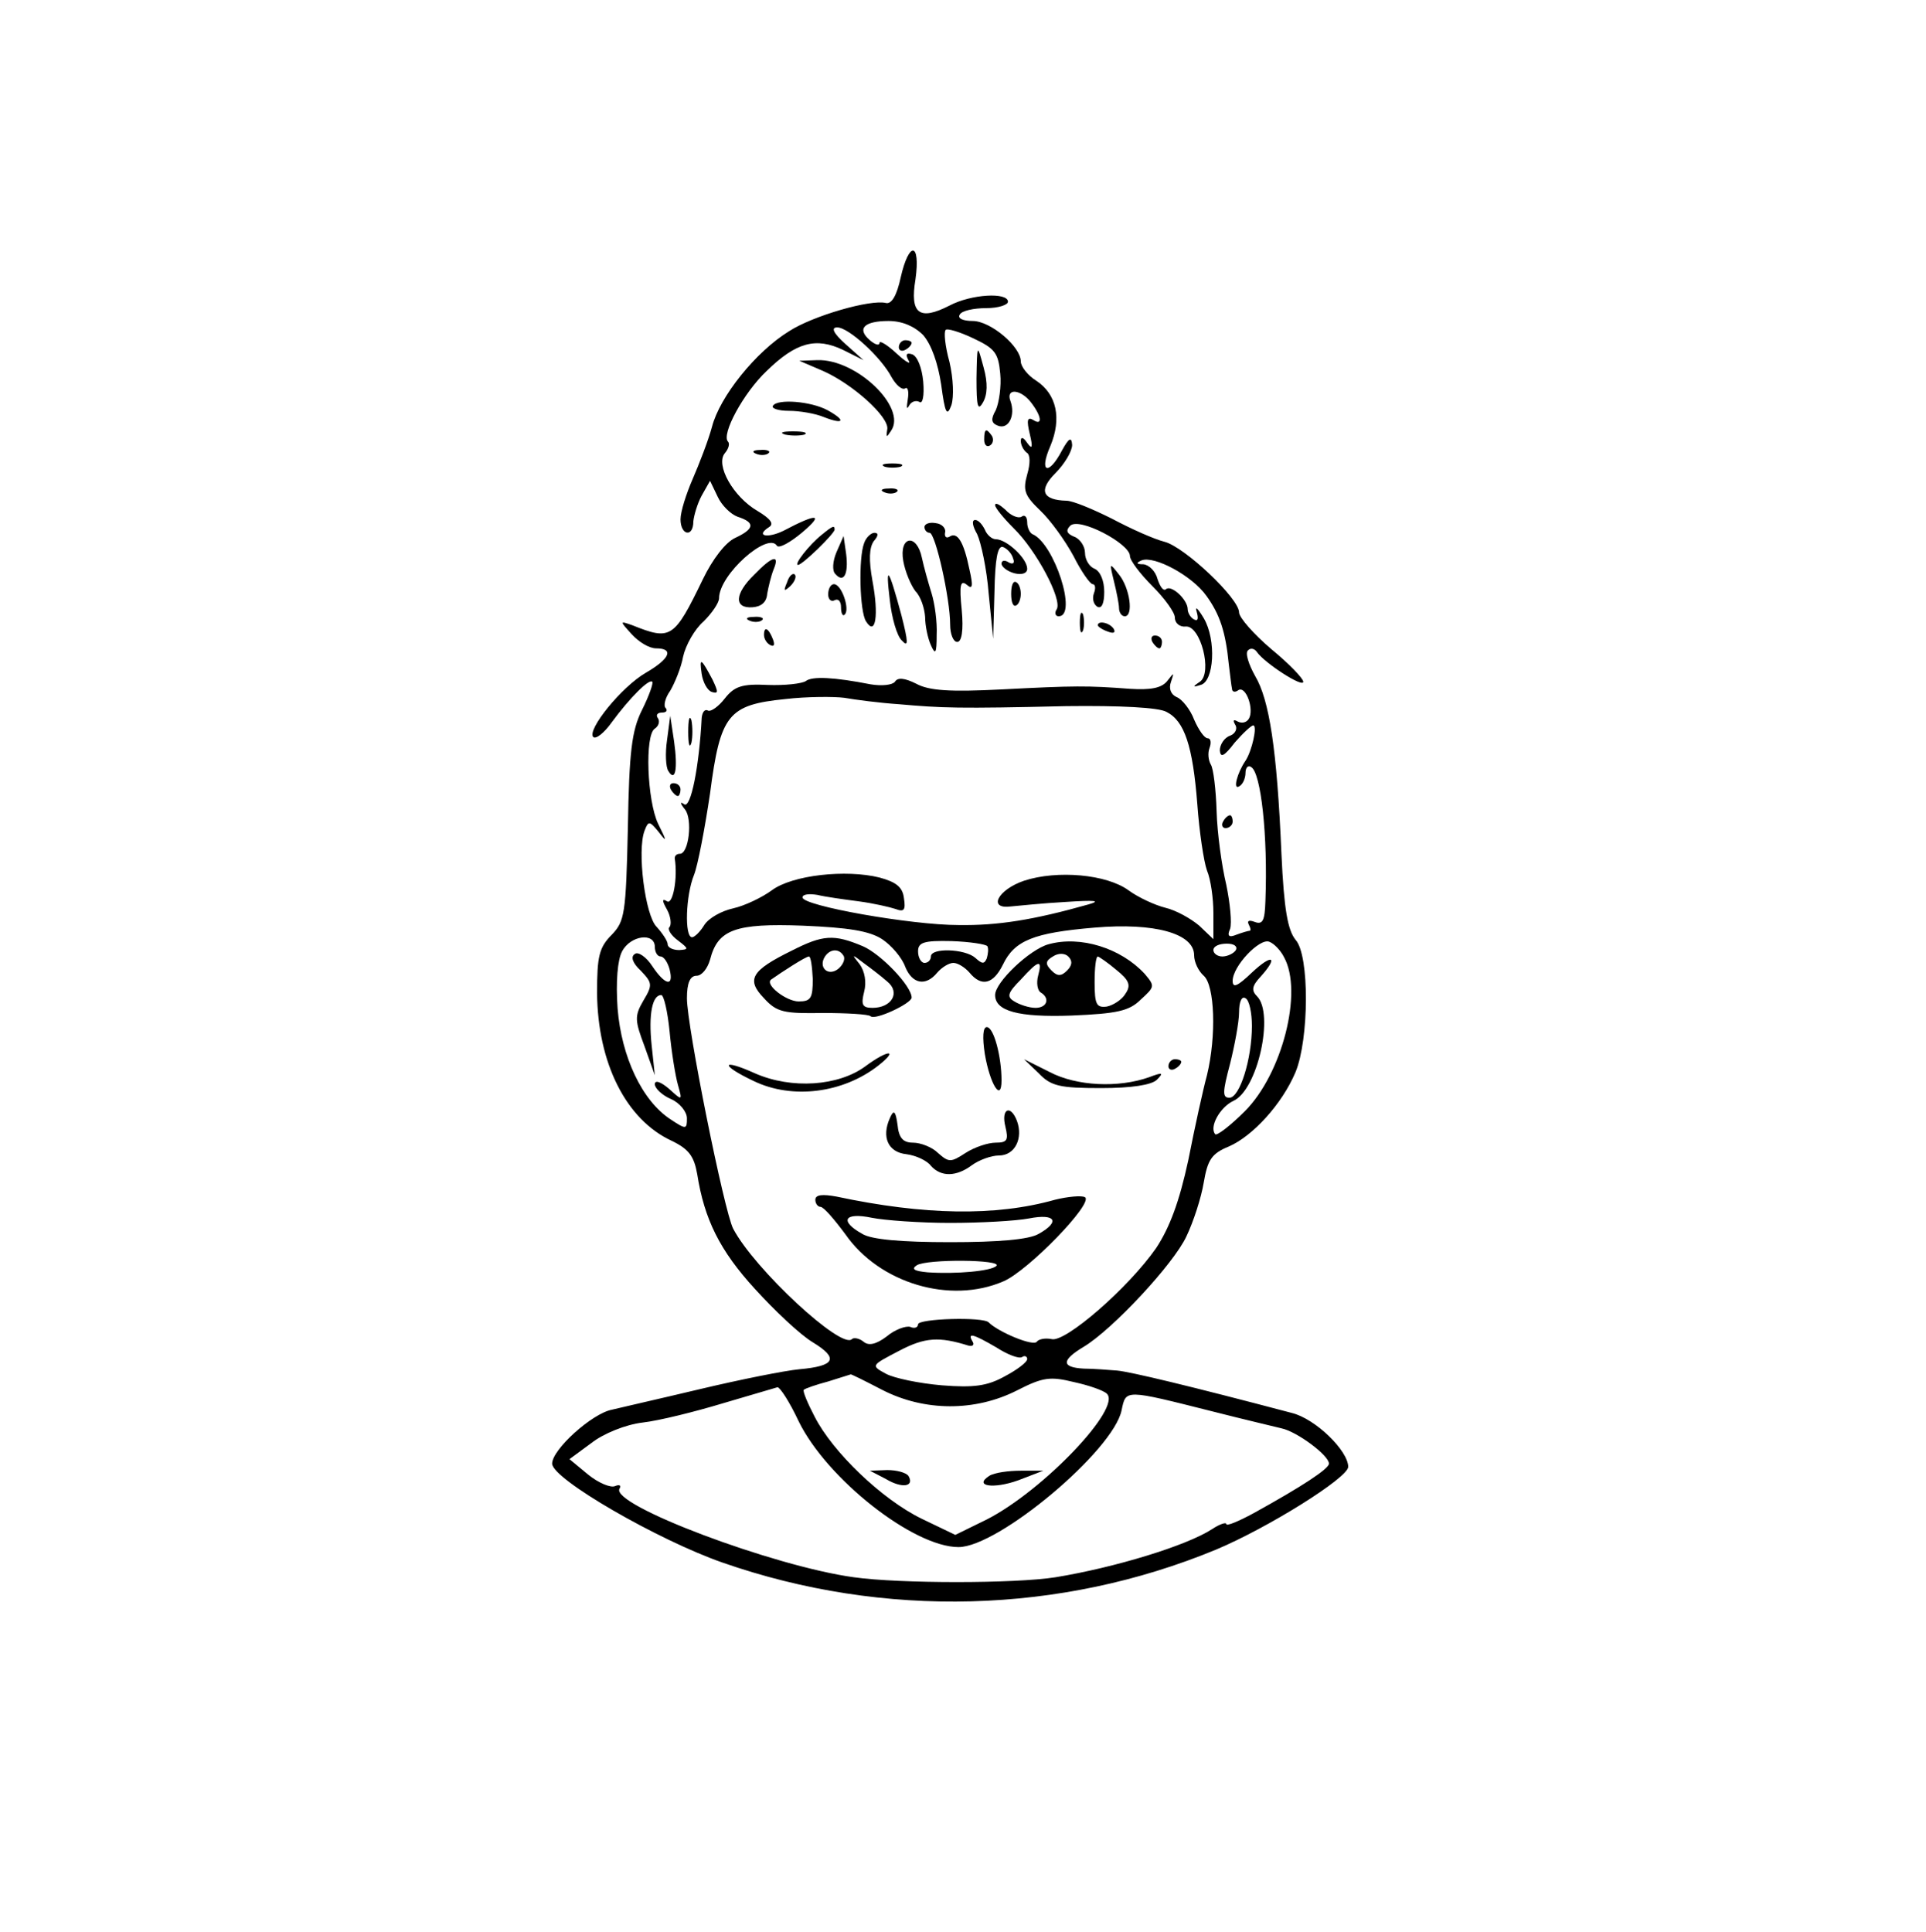 <?xml version="1.0" standalone="no"?>
<!DOCTYPE svg PUBLIC "-//W3C//DTD SVG 20010904//EN"
 "http://www.w3.org/TR/2001/REC-SVG-20010904/DTD/svg10.dtd">
<svg version="1.0" xmlns="http://www.w3.org/2000/svg" viewBox="0 0 300 301"
 preserveAspectRatio="xMidYMid meet">
<g transform="translate(0,301) scale(0.1,-0.1)"
fill="#000000" stroke="none">
<path d="M1403 2578 c-6 -28 -14 -42 -23 -40 -24 6 -114 -20 -151 -44 -52 -32
-108 -102 -120 -149 -6 -22 -20 -58 -30 -81 -10 -23 -19 -51 -19 -63 0 -25 20
-29 20 -3 1 9 6 27 13 40 l13 23 12 -25 c6 -13 20 -27 31 -31 28 -9 26 -19 -4
-33 -15 -7 -35 -33 -50 -64 -45 -93 -50 -96 -110 -72 -20 7 -20 7 -1 -14 11
-12 27 -22 38 -22 28 0 22 -16 -16 -38 -38 -22 -92 -89 -82 -100 4 -4 17 6 29
23 28 38 58 68 63 63 2 -2 -5 -22 -16 -44 -16 -32 -20 -65 -22 -183 -3 -135
-5 -146 -25 -167 -20 -20 -23 -34 -23 -91 1 -109 45 -197 116 -230 27 -13 35
-24 40 -52 11 -70 35 -119 90 -179 30 -33 70 -71 90 -83 41 -25 35 -37 -21
-42 -22 -2 -92 -16 -155 -31 -63 -15 -125 -29 -137 -32 -31 -6 -93 -62 -93
-84 0 -24 165 -119 265 -154 252 -88 527 -80 769 20 81 34 206 112 206 129 0
25 -51 75 -88 84 -159 42 -251 64 -272 66 -14 1 -37 3 -52 3 -35 2 -35 13 0
34 45 27 140 129 160 172 11 23 23 60 27 84 6 35 12 45 39 56 37 16 83 66 104
116 21 51 22 182 0 206 -12 15 -18 46 -22 134 -7 164 -19 240 -41 277 -10 18
-16 36 -11 40 4 4 10 3 14 -3 12 -17 72 -56 72 -46 0 5 -22 28 -50 51 -27 23
-50 49 -50 57 0 22 -85 102 -116 110 -16 4 -52 20 -82 36 -30 15 -61 28 -71
28 -37 1 -44 16 -17 43 14 14 26 34 26 44 -1 13 -5 11 -16 -9 -21 -40 -36 -34
-18 7 18 43 10 81 -22 102 -13 8 -24 22 -24 30 0 23 -47 63 -75 63 -15 0 -24
4 -20 10 3 6 22 10 41 10 19 0 34 5 34 10 0 15 -57 12 -91 -6 -47 -24 -62 -13
-53 41 8 58 -10 60 -23 3z m35 -90 c13 -15 23 -44 28 -77 6 -45 9 -51 16 -32
4 13 3 41 -3 67 -7 25 -9 47 -6 50 2 3 22 -3 43 -13 34 -16 39 -23 42 -55 2
-20 -2 -46 -7 -57 -8 -14 -7 -20 3 -24 17 -7 28 16 20 38 -8 21 16 19 32 -2
17 -22 18 -37 3 -27 -9 5 -10 -1 -5 -22 5 -21 4 -25 -4 -14 -6 9 -10 10 -10 3
0 -6 4 -14 9 -18 6 -3 6 -17 1 -34 -7 -25 -4 -33 20 -56 16 -15 39 -47 52 -71
12 -24 26 -44 30 -44 4 0 5 -6 2 -14 -3 -8 -1 -17 5 -21 7 -4 11 5 11 23 0 17
-6 32 -15 36 -8 3 -15 14 -15 25 0 10 -8 22 -17 25 -12 5 -13 10 -6 17 14 14
93 -28 93 -47 0 -7 16 -28 35 -47 19 -19 35 -41 35 -49 0 -9 8 -15 17 -14 23
2 42 -72 22 -86 -12 -8 -11 -9 1 -5 21 5 25 70 5 104 -9 15 -14 20 -11 10 3
-11 2 -15 -4 -12 -6 3 -10 11 -10 16 0 15 -26 39 -34 31 -4 -3 -9 4 -13 16 -3
12 -13 22 -22 23 -11 0 -12 2 -3 6 20 8 79 -24 101 -55 21 -29 30 -56 35 -107
2 -16 4 -34 5 -38 0 -5 5 -6 10 -2 12 7 25 -31 16 -45 -4 -6 -11 -7 -17 -4 -7
4 -8 2 -4 -5 4 -6 0 -14 -8 -17 -9 -3 -16 -14 -16 -23 1 -12 7 -9 23 12 13 15
26 27 29 27 7 0 -2 -40 -12 -55 -13 -19 -20 -46 -10 -40 6 3 10 13 10 21 0 8
4 13 9 9 15 -9 26 -106 22 -209 -1 -30 -4 -37 -17 -32 -8 3 -12 2 -9 -4 3 -6
4 -10 1 -10 -2 0 -12 -3 -20 -6 -12 -5 -15 -2 -10 9 3 9 0 40 -6 69 -7 29 -14
80 -15 114 -1 34 -5 67 -9 73 -4 7 -5 18 -2 26 3 8 2 15 -3 15 -5 0 -14 13
-21 29 -6 16 -19 32 -27 35 -9 4 -13 13 -9 24 5 15 5 15 -6 1 -9 -11 -26 -14
-58 -12 -67 5 -85 5 -201 -1 -79 -4 -112 -2 -132 9 -18 9 -29 10 -33 3 -4 -5
-20 -7 -38 -4 -56 11 -91 13 -101 5 -6 -4 -33 -7 -59 -6 -40 2 -52 -2 -67 -21
-10 -13 -22 -21 -26 -19 -5 3 -9 -2 -10 -11 -4 -77 -17 -141 -27 -135 -7 5 -7
2 1 -8 12 -15 6 -69 -8 -69 -5 0 -8 -3 -8 -7 5 -31 -3 -73 -12 -67 -8 5 -8 1
0 -13 6 -11 7 -23 4 -27 -4 -3 2 -13 13 -21 17 -13 17 -14 2 -15 -10 0 -18 4
-18 9 0 5 -8 17 -17 27 -18 17 -31 119 -19 150 6 16 8 15 22 -2 13 -17 13 -15
-1 13 -17 36 -21 138 -5 148 6 4 8 11 5 16 -4 5 -1 9 6 9 7 0 9 3 6 7 -4 3 -1
16 7 27 7 12 17 36 20 53 4 18 18 43 32 55 13 13 24 29 24 36 0 37 76 104 90
82 3 -5 21 5 40 21 34 29 23 30 -30 2 -25 -12 -44 -8 -22 6 8 5 2 13 -18 25
-38 22 -66 72 -51 90 6 7 8 15 5 18 -11 11 24 76 60 110 46 45 77 53 119 33
l32 -16 -28 25 c-19 17 -23 26 -13 26 18 0 69 -47 85 -78 7 -12 16 -20 21 -17
4 3 6 -5 4 -17 -2 -13 -2 -17 2 -10 3 6 10 9 16 6 5 -4 8 9 6 32 -2 21 -9 39
-17 42 -9 3 -11 0 -6 -9 5 -8 -4 -3 -18 10 -15 14 -27 21 -27 17 0 -5 -7 -3
-15 4 -21 18 -9 30 29 30 21 0 40 -8 54 -22z m-38 -575 c68 -6 92 -7 261 -3
83 1 144 -2 156 -9 28 -14 41 -53 48 -144 3 -42 10 -89 15 -103 6 -14 10 -44
10 -66 l0 -41 -22 21 c-13 11 -36 24 -53 28 -16 4 -42 16 -57 27 -34 25 -111
32 -163 15 -41 -14 -57 -45 -20 -40 11 1 49 5 85 7 46 3 56 2 35 -4 -85 -24
-141 -33 -202 -32 -74 0 -243 30 -243 43 0 5 10 6 23 4 12 -3 41 -7 64 -10 23
-3 49 -9 58 -12 13 -5 16 -2 13 17 -2 17 -12 25 -38 32 -52 13 -136 4 -168
-20 -15 -11 -42 -24 -60 -28 -18 -4 -38 -15 -45 -26 -6 -10 -15 -19 -19 -19
-12 0 -10 65 3 97 6 15 17 73 25 127 16 123 28 138 117 147 34 4 76 4 92 2 17
-3 55 -8 85 -10z m-26 -366 c15 -10 31 -29 36 -43 11 -27 32 -31 50 -9 7 8 18
15 25 15 7 0 18 -7 25 -15 19 -23 37 -18 52 12 18 38 48 50 143 58 93 8 155
-9 155 -43 0 -11 7 -25 15 -32 17 -15 20 -93 5 -155 -6 -22 -19 -81 -29 -132
-14 -65 -29 -105 -50 -137 -43 -62 -142 -148 -163 -142 -10 2 -20 0 -23 -4 -5
-8 -60 15 -75 30 -8 9 -110 6 -110 -3 0 -5 -6 -7 -12 -4 -7 2 -24 -4 -37 -15
-16 -12 -28 -15 -36 -8 -6 5 -15 7 -18 4 -16 -17 -152 109 -185 172 -14 27
-72 315 -72 359 0 24 5 35 15 35 8 0 17 11 21 25 12 47 39 57 145 53 70 -3
103 -8 123 -21z m-354 -12 c0 -8 4 -15 9 -15 5 0 11 -9 14 -20 7 -28 -7 -25
-27 5 -9 14 -22 23 -27 19 -7 -4 -4 -14 9 -26 18 -19 19 -22 4 -47 -14 -24
-13 -31 2 -71 l16 -45 -5 47 c-5 48 1 78 15 78 4 0 10 -26 13 -57 3 -32 9 -69
13 -83 7 -25 7 -25 -14 -6 -13 11 -22 14 -22 7 0 -6 11 -17 25 -23 14 -6 25
-20 25 -30 0 -17 -1 -18 -25 -2 -45 29 -77 98 -83 173 -3 42 0 76 7 89 13 25
51 30 51 7z m518 1 c2 -4 1 -12 -1 -19 -4 -9 -7 -9 -18 1 -16 14 -69 16 -69 2
0 -5 -4 -10 -10 -10 -5 0 -10 8 -10 18 0 14 9 17 52 16 29 -1 54 -5 56 -8z
m462 -17 c30 -54 -3 -182 -61 -240 -23 -23 -43 -38 -46 -36 -10 11 7 42 28 52
38 17 64 136 37 163 -9 9 -8 16 5 30 29 32 19 37 -13 7 -22 -21 -30 -25 -30
-13 0 23 42 67 57 61 8 -3 18 -14 23 -24z m-75 11 c-3 -5 -13 -10 -21 -10 -8
0 -14 5 -14 10 0 6 9 10 21 10 11 0 17 -4 14 -10z m25 -118 c0 -52 -19 -112
-35 -112 -11 0 -11 8 1 53 7 28 14 65 14 80 0 16 4 26 10 22 6 -3 10 -23 10
-43z m-442 -498 c7 -2 10 1 7 6 -9 15 1 12 37 -9 17 -11 35 -18 40 -15 4 3 8
1 8 -3 0 -5 -16 -17 -35 -27 -27 -15 -48 -18 -98 -14 -35 3 -74 11 -87 18 -24
13 -23 13 21 36 40 21 62 22 107 8z m-134 -69 c66 -34 145 -34 210 -1 41 21
52 22 89 13 23 -5 46 -13 51 -18 24 -22 -99 -151 -187 -196 l-49 -24 -52 25
c-62 30 -139 104 -167 159 -11 21 -19 40 -17 42 2 2 19 8 38 13 19 6 35 11 35
11 0 1 22 -10 49 -24z m-130 -49 c44 -90 179 -196 249 -196 62 0 241 150 254
213 7 33 4 33 143 -2 47 -12 94 -23 106 -26 24 -5 74 -42 74 -55 0 -8 -41 -35
-117 -77 -24 -13 -43 -21 -43 -17 0 3 -10 0 -22 -8 -40 -26 -152 -60 -244 -75
-63 -10 -243 -10 -314 0 -125 17 -380 113 -365 138 3 5 0 7 -7 4 -7 -3 -26 5
-42 18 l-29 24 34 25 c19 15 54 29 80 32 26 3 82 17 125 30 44 13 82 24 85 25
4 0 19 -23 33 -53z"/>
<path d="M1400 2469 c0 -5 5 -7 10 -4 6 3 10 8 10 11 0 2 -4 4 -10 4 -5 0 -10
-5 -10 -11z"/>
<path d="M1521 2420 c0 -43 2 -51 10 -37 7 12 8 30 1 55 -10 37 -10 37 -11
-18z"/>
<path d="M1280 2433 c47 -20 106 -73 102 -92 -2 -13 -1 -13 6 -2 25 36 -54
112 -115 110 l-28 -1 35 -15z"/>
<path d="M1204 2378 c-3 -4 8 -8 25 -8 16 0 41 -4 55 -10 31 -12 34 -5 5 11
-26 14 -78 18 -85 7z"/>
<path d="M1223 2333 c9 -2 23 -2 30 0 6 3 -1 5 -18 5 -16 0 -22 -2 -12 -5z"/>
<path d="M1533 2325 c0 -8 4 -12 9 -9 5 3 6 10 3 15 -9 13 -12 11 -12 -6z"/>
<path d="M1178 2303 c7 -3 16 -2 19 1 4 3 -2 6 -13 5 -11 0 -14 -3 -6 -6z"/>
<path d="M1378 2283 c6 -2 18 -2 25 0 6 3 1 5 -13 5 -14 0 -19 -2 -12 -5z"/>
<path d="M1378 2243 c7 -3 16 -2 19 1 4 3 -2 6 -13 5 -11 0 -14 -3 -6 -6z"/>
<path d="M1550 2223 c0 -4 13 -20 29 -36 35 -34 76 -111 67 -126 -4 -6 -2 -11
3 -11 30 0 -7 114 -41 128 -4 2 -8 10 -8 18 0 9 -4 13 -9 9 -5 -3 -17 2 -25
11 -9 8 -16 12 -16 7z"/>
<path d="M1440 2189 c0 -5 4 -9 8 -9 9 0 32 -102 32 -143 0 -15 5 -27 11 -27
7 0 10 18 7 50 -4 39 -2 47 8 39 9 -8 10 -2 4 24 -9 44 -19 59 -31 51 -5 -3
-8 0 -7 6 2 7 -5 14 -14 15 -10 2 -18 -1 -18 -6z"/>
<path d="M1522 2178 c6 -13 15 -54 18 -93 l7 -70 2 73 c1 52 5 72 13 70 6 -2
14 -10 16 -18 3 -7 0 -10 -7 -6 -6 4 -11 3 -11 -2 0 -5 9 -12 20 -15 12 -3 20
0 20 7 0 16 -32 46 -49 46 -6 0 -14 7 -17 15 -4 8 -10 15 -15 15 -6 0 -4 -10
3 -22z"/>
<path d="M1280 2177 c-20 -16 -44 -47 -37 -47 7 0 57 49 57 55 0 7 -3 6 -20
-8z"/>
<path d="M1346 2164 c-9 -23 -7 -107 3 -122 15 -24 20 10 10 63 -6 33 -5 52 2
62 7 8 8 13 1 13 -5 0 -13 -7 -16 -16z"/>
<path d="M1303 2150 c-6 -14 -7 -29 -2 -34 13 -15 21 -1 17 31 l-4 28 -11 -25z"/>
<path d="M1407 2136 c3 -17 12 -38 19 -47 8 -8 14 -26 15 -40 0 -13 4 -33 9
-44 7 -16 9 -13 9 16 1 20 -3 49 -8 65 -5 16 -12 41 -15 55 -8 39 -36 34 -29
-5z"/>
<path d="M1175 2115 c-31 -30 -32 -53 -3 -51 14 1 22 8 23 21 2 11 6 28 10 38
10 24 -2 21 -30 -8z"/>
<path d="M1735 2105 c4 -16 8 -36 8 -42 0 -7 4 -13 9 -13 14 0 8 44 -9 65 -15
19 -15 19 -8 -10z"/>
<path d="M1226 2103 c-6 -14 -5 -15 5 -6 7 7 10 15 7 18 -3 3 -9 -2 -12 -12z"/>
<path d="M1386 2075 c3 -27 11 -56 19 -63 10 -11 10 -3 -1 40 -20 74 -25 81
-18 23z"/>
<path d="M1575 2085 c0 -13 3 -21 8 -18 4 2 7 10 7 18 0 8 -3 16 -7 18 -5 3
-8 -5 -8 -18z"/>
<path d="M1290 2084 c0 -8 5 -12 10 -9 6 3 10 -2 10 -11 0 -10 3 -15 6 -11 8
8 -5 47 -17 47 -5 0 -9 -7 -9 -16z"/>
<path d="M1682 2040 c0 -14 2 -19 5 -12 2 6 2 18 0 25 -3 6 -5 1 -5 -13z"/>
<path d="M1168 2043 c7 -3 16 -2 19 1 4 3 -2 6 -13 5 -11 0 -14 -3 -6 -6z"/>
<path d="M1710 2036 c0 -2 7 -7 16 -10 8 -3 12 -2 9 4 -6 10 -25 14 -25 6z"/>
<path d="M1190 2021 c0 -6 4 -13 10 -16 6 -3 7 1 4 9 -7 18 -14 21 -14 7z"/>
<path d="M1795 2010 c3 -5 8 -10 11 -10 2 0 4 5 4 10 0 6 -5 10 -11 10 -5 0
-7 -4 -4 -10z"/>
<path d="M1093 1960 c2 -13 9 -26 16 -28 10 -3 10 0 1 19 -18 34 -21 36 -17 9z"/>
<path d="M1072 1870 c0 -19 2 -27 5 -17 2 9 2 25 0 35 -3 9 -5 1 -5 -18z"/>
<path d="M1039 1857 c-3 -20 -2 -42 2 -48 11 -18 15 3 9 46 l-6 40 -5 -38z"/>
<path d="M1045 1780 c3 -5 8 -10 11 -10 2 0 4 5 4 10 0 6 -5 10 -11 10 -5 0
-7 -4 -4 -10z"/>
<path d="M1905 1730 c-3 -5 -1 -10 4 -10 6 0 11 5 11 10 0 6 -2 10 -4 10 -3 0
-8 -4 -11 -10z"/>
<path d="M1233 1529 c-63 -31 -71 -45 -43 -74 20 -22 31 -24 92 -23 37 0 71
-2 74 -5 7 -7 64 20 64 29 0 18 -48 68 -76 80 -45 19 -62 18 -111 -7z m81 -8
c3 -5 -1 -14 -8 -20 -16 -13 -32 2 -21 19 8 12 22 13 29 1z m-48 -36 c0 -30
-3 -35 -22 -35 -19 0 -53 26 -43 34 17 12 54 36 59 36 3 0 5 -16 6 -35z m116
-4 c21 -17 7 -41 -23 -41 -16 0 -18 5 -13 25 4 15 1 32 -7 43 -13 16 -12 16 6
2 11 -8 28 -21 37 -29z"/>
<path d="M1633 1539 c-29 -8 -83 -59 -83 -79 0 -25 36 -35 119 -32 71 3 90 7
108 25 22 20 22 21 6 40 -37 40 -100 60 -150 46z m29 -41 c-9 -9 -15 -9 -24 0
-10 10 -10 15 2 22 9 6 19 5 24 0 7 -7 6 -14 -2 -22z m77 1 c20 -16 23 -24 14
-37 -5 -9 -19 -18 -29 -20 -16 -2 -19 3 -19 38 0 22 2 40 5 40 3 -1 16 -10 29
-21z m-122 -9 c-3 -11 -1 -23 4 -26 15 -9 10 -24 -8 -24 -10 0 -25 5 -33 10
-12 7 -11 13 10 34 28 31 34 32 27 6z"/>
<path d="M1534 1368 c8 -47 26 -76 26 -41 0 37 -12 83 -23 83 -6 0 -7 -16 -3
-42z"/>
<path d="M1348 1349 c-42 -31 -115 -36 -172 -11 -53 24 -55 13 -2 -12 60 -29
139 -19 194 24 33 26 15 25 -20 -1z"/>
<path d="M1618 1338 c19 -20 33 -23 97 -23 48 0 79 5 87 13 11 11 9 12 -12 4
-48 -17 -113 -14 -155 8 l-40 20 23 -22z"/>
<path d="M1820 1349 c0 -5 5 -7 10 -4 6 3 10 8 10 11 0 2 -4 4 -10 4 -5 0 -10
-5 -10 -11z"/>
<path d="M1386 1268 c-13 -29 -3 -53 26 -56 15 -2 32 -10 38 -18 16 -18 40
-17 64 1 11 8 30 15 42 15 25 0 38 27 28 54 -10 26 -25 19 -18 -9 5 -21 3 -25
-15 -25 -12 0 -33 -7 -47 -16 -23 -15 -26 -15 -43 0 -9 9 -27 16 -39 16 -15 0
-22 7 -24 28 -3 22 -6 24 -12 10z"/>
<path d="M1270 1141 c0 -6 4 -11 8 -11 5 0 22 -20 39 -43 53 -76 163 -109 246
-73 38 16 141 122 127 131 -5 3 -27 1 -47 -4 -92 -26 -204 -24 -340 5 -22 4
-33 3 -33 -5z m210 -36 c47 0 102 3 123 7 41 8 49 -5 15 -24 -15 -9 -63 -13
-138 -13 -75 0 -123 4 -137 13 -36 20 -28 34 15 25 20 -4 75 -8 122 -8z m72
-67 c-8 -8 -62 -13 -107 -10 -21 2 -26 5 -17 11 16 10 134 9 124 -1z"/>
<path d="M1380 706 c25 -15 45 -12 35 5 -4 5 -18 9 -33 9 l-27 -1 25 -13z"/>
<path d="M1541 711 c-25 -16 6 -21 45 -7 l39 15 -35 0 c-19 0 -41 -3 -49 -8z"/>
</g>
</svg>

